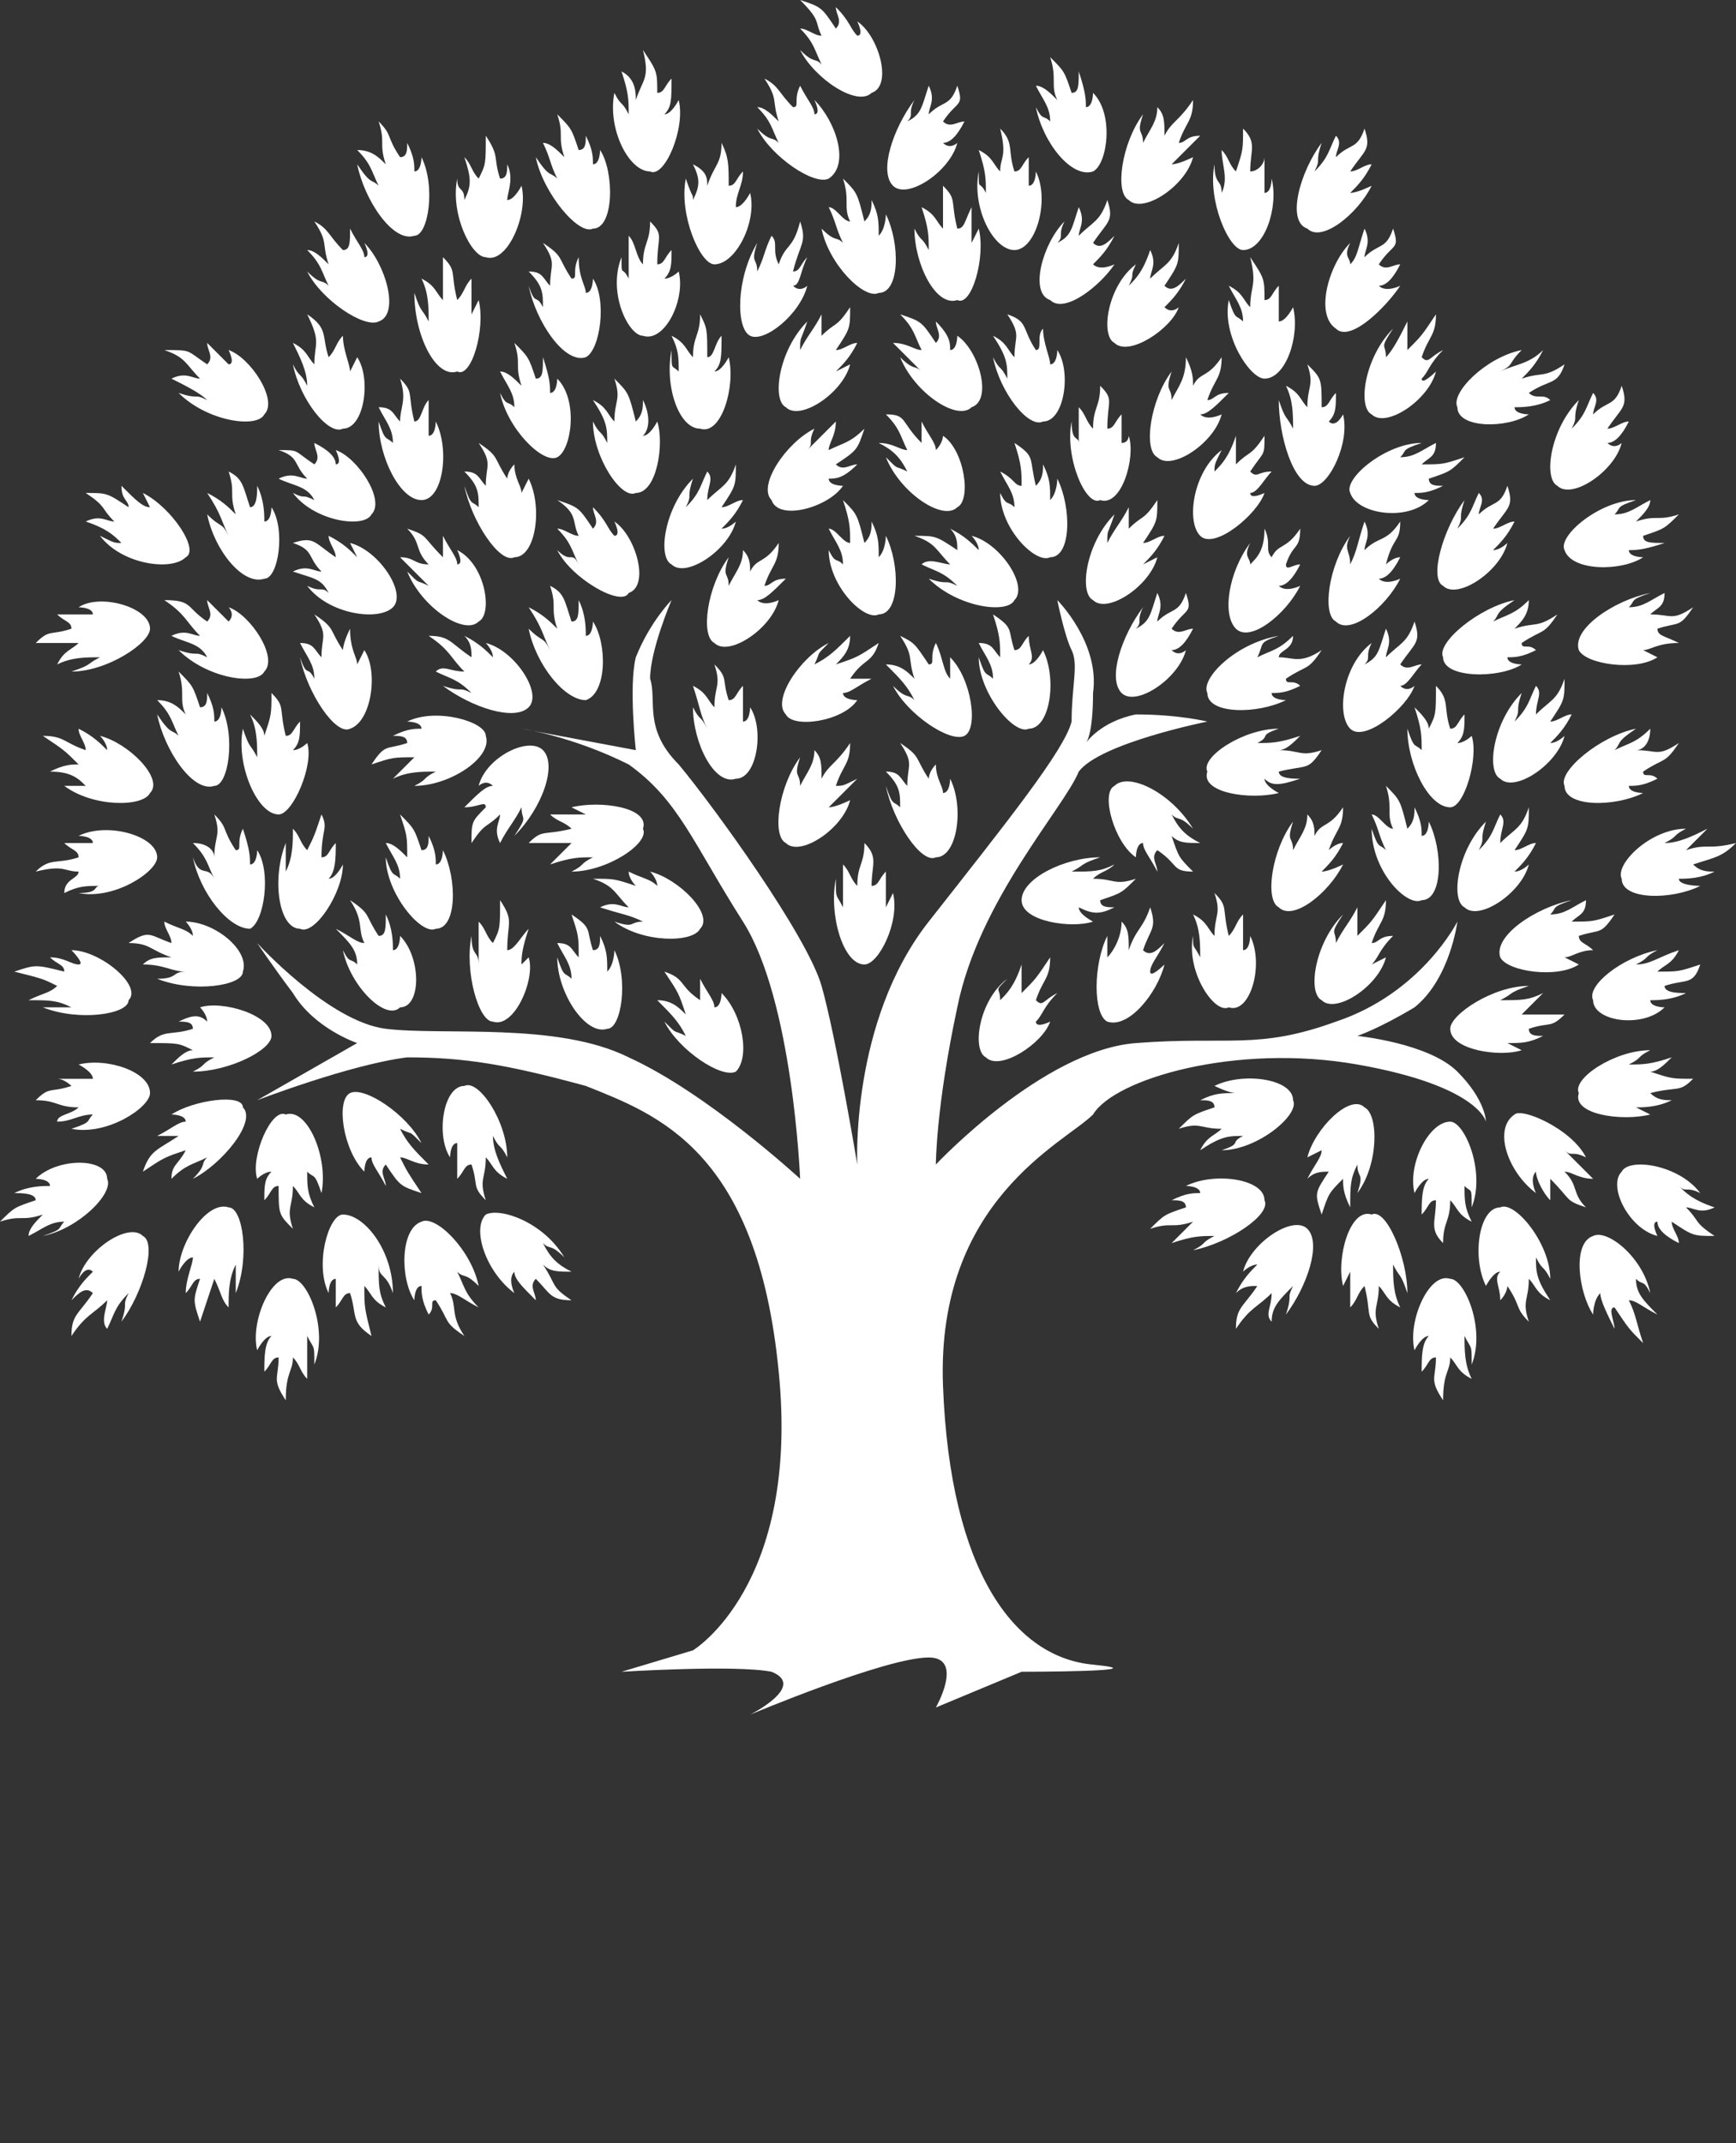 <svg xmlns="http://www.w3.org/2000/svg" xmlns:xlink="http://www.w3.org/1999/xlink" xml:space="preserve" version="1.1" style="shape-rendering:geometricPrecision;text-rendering:geometricPrecision;image-rendering:optimizeQuality;" viewBox="0 0 243 300" x="0px" y="0px" fill-rule="evenodd" clip-rule="evenodd"><rect x="0" y="0" width="243" height="300" fill="#333333" stroke="none"/><defs><style type="text/css">
   
    .fil0 {fill:white}
   
  </style></defs><g><path class="fil0" d="M97 231c0,0 15,-9 12,-39 -3,-31 -17,-36 -27,-40 -11,-3 -17,-4 -25,-4 -8,1 -21,6 -21,6l14 -8c0,0 -6,-2 -9,-7 -3,-4 -5,-7 -5,-7 0,0 10,11 18,12 8,1 24,-1 34,4 11,5 24,17 24,17 0,0 -1,-25 -8,-36 -7,-11 -9,-17 -16,-22 -8,-4 -15,-5 -15,-5l16 3c0,0 -1,-9 0,-13 2,-5 5,-8 5,-8 0,0 -3,7 -3,11 1,3 -1,7 4,12 5,6 18,24 20,31 2,7 5,25 5,25 0,0 -1,-20 10,-34 11,-14 19,-24 20,-28 0,-5 1,-8 0,-10 -1,-2 -2,-7 -2,-7 0,0 6,6 5,13 0,6 -1,7 -1,7 0,0 2,-3 7,-4 6,0 10,1 10,1 0,0 -15,3 -18,7 -2,5 -14,18 -17,33 -3,14 -3,22 -3,22 0,0 15,-16 28,-17 13,-1 17,1 28,-3 12,-4 17,-14 17,-14 0,0 -1,8 -6,12 -5,3 -8,4 -8,4 0,0 10,1 14,5 4,4 4,7 4,7 0,0 -1,-5 -18,-8 -17,-3 -34,2 -37,7 -4,4 -22,12 -21,38 1,26 10,38 21,39 10,1 -10,1 -10,1l-12 5c0,0 4,-7 -1,-7 -6,0 -25,8 -25,8 0,0 8,-4 3,-6 -5,-1 -21,0 -21,0l10 -3z"/><path class="fil0" d="M121 135c-3,0 -5,-7 -4,-12 0,3 0,2 1,4 0,-2 0,-4 0,-6 1,1 1,2 2,3 0,-3 1,-3 1,-6 2,2 1,3 1,6 1,0 1,-1 2,-2 0,2 0,4 0,5 0,0 1,-2 1,-2 1,4 -2,10 -4,10z"/><path class="fil0" d="M131 120c-2,1 -6,-5 -7,-10 1,3 1,2 2,3 0,-2 0,-3 -2,-5 2,0 2,1 3,2 0,-3 1,-3 -1,-6 3,2 2,2 4,5 0,0 0,-1 1,-2 0,2 1,3 1,4 1,0 1,-2 1,-2 2,4 1,11 -2,11z"/><path class="fil0" d="M123 86c-2,1 -7,-4 -7,-9 1,2 1,1 2,2 0,-2 -1,-3 -2,-5 1,0 2,2 3,2 0,-2 0,-3 -1,-6 2,2 2,2 3,6 1,-1 1,-2 1,-3 1,2 1,3 1,5 1,-1 1,-3 1,-3 2,4 2,11 -1,11z"/><path class="fil0" d="M123 41c-2,1 -7,-4 -8,-9 2,2 2,1 3,2 -1,-2 -1,-3 -2,-5 1,0 2,2 3,2 -1,-2 0,-3 -1,-6 2,2 2,2 3,6 1,-1 1,-2 1,-3 1,2 1,3 1,5 1,-1 1,-3 1,-3 2,4 2,11 -1,11z"/><path class="fil0" d="M83 32c-2,1 -7,-5 -8,-10 2,3 2,2 3,3 -1,-2 -1,-3 -2,-5 1,0 2,1 3,2 -1,-3 0,-3 -1,-6 2,2 2,2 3,5 1,0 1,-1 1,-2 1,2 1,3 1,4 1,0 1,-2 1,-2 2,3 2,11 -1,11z"/><path class="fil0" d="M48 60c-2,1 -6,-4 -7,-9 1,2 1,1 2,3 0,-2 -1,-4 -2,-6 2,1 2,2 3,3 0,-3 1,-3 -1,-7 3,2 2,3 3,6 1,-1 1,-2 2,-3 0,2 1,4 1,5 0,0 1,-2 1,-2 2,3 1,10 -2,10z"/><path class="fil0" d="M37 81c-3,1 -7,-4 -8,-9 2,2 2,1 3,3 -1,-2 -1,-3 -3,-6 2,1 3,2 4,3 -1,-3 0,-3 -1,-6 2,1 2,2 3,5 1,0 1,-2 1,-3 1,2 1,4 1,5 1,0 1,-2 1,-2 2,3 1,10 -1,10z"/><path class="fil0" d="M72 78c-2,1 -6,-5 -7,-10 1,3 1,2 2,3 0,-2 0,-3 -2,-5 2,0 2,1 3,2 0,-3 1,-3 -1,-6 3,2 2,2 4,5 0,0 0,-1 1,-2 0,2 1,3 1,4 0,0 1,-2 1,-2 2,4 1,11 -2,11z"/><path class="fil0" d="M146 59c-2,1 -6,-4 -7,-9 1,2 1,1 2,3 0,-2 0,-3 -2,-6 2,1 2,2 3,3 0,-3 1,-3 -1,-6 3,1 2,2 4,5 1,0 0,-2 1,-3 0,2 1,4 1,5 1,0 1,-2 1,-2 2,3 1,10 -2,10z"/><path class="fil0" d="M49 102c-2,1 -6,-5 -7,-10 1,3 1,1 2,3 0,-2 -1,-3 -2,-5 2,0 2,1 3,2 0,-3 1,-3 -1,-6 3,2 2,2 4,5 0,0 0,-1 1,-3 0,3 1,4 1,5 0,0 1,-2 1,-2 2,3 1,10 -2,11z"/><path class="fil0" d="M82 50c-3,1 -7,-5 -8,-10 1,3 1,1 2,3 0,-2 0,-3 -2,-5 2,0 2,1 3,2 0,-3 1,-3 -1,-6 3,2 2,2 4,5 1,0 0,-1 1,-3 0,3 1,4 1,5 1,0 1,-2 1,-2 2,3 1,10 -1,11z"/><path class="fil0" d="M30 110c-3,1 -7,-5 -8,-10 2,3 2,2 3,3 -1,-2 -1,-3 -3,-5 2,0 3,1 4,2 -1,-2 0,-3 -1,-6 2,2 2,2 3,5 1,0 1,-1 1,-2 1,2 1,3 1,4 1,0 1,-2 1,-2 2,4 1,11 -1,11z"/><path class="fil0" d="M61 130c-2,1 -7,-5 -7,-10 1,3 1,2 2,3 0,-2 -1,-3 -2,-5 1,0 2,1 3,2 0,-3 0,-3 -1,-6 2,2 2,2 3,5 1,0 1,-1 1,-2 1,2 1,3 1,4 1,0 1,-2 1,-2 2,4 2,11 -1,11z"/><path class="fil0" d="M82 98c-3,0 -7,-5 -8,-10 2,2 2,1 3,3 -1,-2 -1,-3 -3,-6 2,1 3,2 4,3 -1,-3 0,-3 -1,-6 2,1 2,2 3,5 1,0 1,-1 1,-3 1,2 1,4 1,5 1,0 1,-2 1,-2 2,3 2,10 -1,11z"/><path class="fil0" d="M58 33c-3,1 -7,-5 -8,-10 2,3 2,2 3,3 -1,-2 -1,-3 -3,-5 2,0 3,1 4,2 -1,-3 0,-3 -1,-6 2,2 1,2 3,5 1,0 1,-1 1,-2 1,2 1,3 1,4 1,0 1,-2 1,-2 2,4 1,11 -1,11z"/><path class="fil0" d="M35 130c-3,0 -7,-5 -8,-10 1,3 2,1 3,3 -1,-2 -1,-3 -3,-5 2,0 3,1 3,2 0,-3 1,-3 0,-6 2,2 1,2 3,5 1,0 0,-1 1,-3 1,3 1,4 1,5 1,0 1,-2 1,-2 2,3 1,10 -1,11z"/><path class="fil0" d="M110 118c-2,-1 -1,-8 2,-12 -1,3 0,2 0,4 1,-2 2,-3 2,-5 1,1 1,2 1,4 1,-2 2,-2 4,-5 0,3 -1,3 -2,6 1,0 1,0 3,-1 -2,2 -3,3 -4,4 1,0 3,-1 3,-1 -1,4 -7,8 -9,6z"/><path class="fil0" d="M94 79c-2,-1 -1,-8 3,-12 -1,3 0,2 -1,4 2,-2 2,-3 3,-5 1,1 0,2 0,4 2,-2 3,-2 4,-5 0,3 0,3 -2,6 1,0 2,-1 3,-1 -1,2 -2,3 -3,4 1,0 2,-1 2,-1 -1,4 -7,8 -9,6z"/><path class="fil0" d="M157 97c-2,-2 0,-8 3,-12 -1,2 0,2 -1,3 2,-1 2,-2 3,-5 1,2 0,3 0,4 2,-2 3,-1 4,-4 1,3 0,2 -2,5 1,1 2,0 3,0 -1,2 -2,3 -3,3 1,1 2,0 2,0 -1,4 -7,8 -9,6z"/><path class="fil0" d="M205 127c-2,-1 -1,-8 3,-12 -1,3 0,2 -1,4 2,-2 2,-3 3,-5 1,1 0,2 0,4 2,-2 3,-2 4,-5 0,3 0,3 -2,6 1,0 2,-1 3,-1 -1,2 -2,3 -3,4 1,0 2,-1 2,-1 -1,4 -7,8 -9,6z"/><path class="fil0" d="M189 102c-2,-2 -1,-9 3,-12 -1,2 0,2 -1,3 2,-1 2,-2 3,-5 1,2 0,3 0,4 2,-2 3,-2 4,-5 1,3 0,3 -2,6 1,1 2,0 3,0 -1,1 -2,3 -3,3 1,1 2,0 2,0 -1,3 -7,8 -9,6z"/><path class="fil0" d="M138 148c-2,-1 -1,-8 3,-11 -2,2 -1,1 -1,3 1,-1 2,-2 3,-5 0,2 0,3 0,4 2,-2 2,-2 4,-5 0,3 -1,3 -2,6 1,1 1,0 3,-1 -2,2 -2,3 -3,4 0,1 2,0 2,0 -1,3 -7,7 -9,5z"/><path class="fil0" d="M202 82c-2,-1 0,-8 3,-12 -1,3 0,2 -1,4 2,-2 2,-3 3,-5 1,1 0,2 0,3 2,-2 3,-1 4,-4 1,3 0,3 -2,6 1,0 2,-1 3,-1 -1,2 -2,3 -3,4 1,0 2,-1 2,-1 -1,4 -7,8 -9,6z"/><path class="fil0" d="M162 64c-2,-1 -1,-8 2,-12 -1,3 0,2 0,4 1,-2 2,-3 2,-6 1,2 1,3 1,4 1,-2 2,-1 4,-4 0,3 -1,3 -2,6 1,0 1,-1 3,-1 -2,2 -3,3 -4,3 1,1 3,0 3,0 -1,4 -7,8 -9,6z"/><path class="fil0" d="M183 32c-3,-1 -1,-8 2,-12 -1,3 0,2 -1,4 2,-2 2,-3 3,-5 1,1 0,2 0,3 2,-2 3,-1 4,-4 1,3 0,3 -2,6 1,0 2,-1 3,-1 -1,2 -2,3 -3,4 1,0 3,-1 3,-1 -2,4 -7,8 -9,6z"/><path class="fil0" d="M187 46c-3,-2 -1,-9 2,-12 -1,2 0,2 0,3 1,-1 1,-2 2,-5 1,2 0,3 0,4 2,-2 3,-1 4,-4 1,3 0,2 -2,5 1,1 2,0 3,0 -1,2 -2,3 -3,3 1,1 3,0 3,0 -2,3 -7,8 -9,6z"/><path class="fil0" d="M103 150c-2,1 -8,-3 -10,-7 2,2 1,1 3,2 -1,-2 -2,-3 -4,-5 2,0 3,1 4,2 -1,-3 -1,-3 -3,-6 3,1 2,2 5,4 0,-1 0,-1 0,-3 1,2 2,3 2,4 1,0 1,-2 1,-2 3,3 4,9 2,11z"/><path class="fil0" d="M134 71c-2,2 -8,-2 -10,-7 2,2 1,1 3,2 -1,-2 -2,-3 -4,-4 2,0 3,1 4,1 -1,-2 -1,-3 -3,-5 3,0 2,1 5,4 0,-1 0,-2 0,-3 1,2 2,3 2,4 1,-1 1,-2 1,-2 3,2 4,9 2,10z"/><path class="fil0" d="M116 25c-2,1 -8,-3 -10,-7 2,2 2,1 3,2 -1,-2 -1,-3 -3,-5 1,0 2,1 3,2 -1,-3 0,-3 -2,-6 2,1 2,2 4,4 1,0 0,-1 1,-3 1,2 2,3 2,4 1,0 0,-2 0,-2 3,3 5,9 2,11z"/><path class="fil0" d="M67 87c-2,2 -8,-2 -10,-7 2,2 1,1 3,2 -1,-1 -2,-2 -4,-4 2,0 2,1 4,1 -2,-2 -1,-3 -3,-5 3,1 2,1 5,4 0,-1 0,-2 0,-3 1,2 2,3 2,4 1,0 0,-2 0,-2 4,2 5,9 3,10z"/><path class="fil0" d="M53 45c-2,1 -8,-3 -10,-7 2,2 2,1 3,2 -1,-2 -1,-3 -3,-5 1,0 2,1 3,2 -1,-3 0,-3 -2,-6 2,1 2,2 4,4 1,0 1,-1 1,-3 1,2 2,3 2,4 1,0 0,-2 0,-2 3,3 5,10 2,11z"/><path class="fil0" d="M135 103c-2,1 -8,-3 -10,-7 2,2 2,1 3,2 -1,-2 -2,-3 -4,-5 2,0 3,1 4,2 -1,-3 0,-3 -2,-6 2,1 2,1 4,4 1,0 0,-1 1,-3 1,2 1,4 2,5 0,-1 0,-3 0,-3 3,3 4,10 2,11z"/><path class="fil0" d="M142 35c-3,0 -6,-6 -5,-11 0,3 0,1 1,3 0,-2 0,-3 -1,-6 2,1 2,2 3,3 0,-2 1,-2 0,-6 2,2 1,3 2,6 1,0 1,-1 2,-2 0,2 0,3 0,4 1,0 1,-2 1,-2 2,4 0,11 -3,11z"/><path class="fil0" d="M64 52c-3,1 -6,-5 -6,-11 1,3 1,2 2,4 0,-2 0,-4 -1,-6 2,1 2,2 3,3 0,-3 0,-3 0,-6 2,2 1,2 2,6 1,-1 1,-2 2,-3 0,2 0,4 0,5 0,0 1,-2 1,-2 1,4 -1,11 -3,10z"/><path class="fil0" d="M172 141c-2,1 -6,-5 -5,-10 0,2 0,1 1,3 0,-2 0,-4 -1,-6 2,1 2,2 3,3 0,-3 1,-3 0,-6 2,2 1,2 2,6 1,-1 1,-2 2,-3 0,3 0,4 0,5 1,0 1,-2 1,-2 2,4 0,11 -3,10z"/><path class="fil0" d="M203 157c2,0 5,7 3,12 0,-3 0,-2 -1,-3 0,2 0,3 1,5 -2,-1 -2,-2 -3,-3 0,3 -1,3 -1,6 -2,-2 -1,-3 -1,-6 -1,0 -1,1 -2,2 0,-2 0,-4 1,-5 -1,0 -2,2 -2,2 -1,-4 2,-10 5,-10z"/><path class="fil0" d="M41 179c2,0 5,7 3,12 0,-3 0,-2 -1,-4 0,2 0,4 0,6 -1,-1 -1,-2 -2,-3 0,2 -1,2 -1,6 -2,-3 -1,-3 -1,-6 -1,0 -1,1 -2,2 0,-2 0,-4 1,-5 -1,0 -2,2 -2,2 -1,-4 2,-11 5,-10z"/><path class="fil0" d="M203 179c2,0 5,7 3,12 0,-3 0,-2 -1,-4 0,2 0,4 1,6 -2,-1 -2,-2 -3,-3 0,2 -1,2 -1,6 -2,-3 -1,-3 -1,-6 -1,0 -1,1 -2,2 0,-2 0,-4 1,-5 -1,0 -2,2 -2,2 -1,-4 2,-11 5,-10z"/><path class="fil0" d="M20 173c2,1 0,8 -3,12 1,-3 0,-2 1,-4 -2,2 -2,3 -3,5 -1,-1 0,-3 0,-4 -2,2 -3,2 -5,5 0,-3 1,-3 3,-6 -1,-1 -2,0 -3,1 1,-2 2,-3 3,-4 -1,-1 -2,1 -2,1 1,-4 7,-8 9,-6z"/><path class="fil0" d="M183 172c2,2 0,8 -3,12 1,-3 0,-2 1,-4 -2,2 -3,3 -3,5 -1,-1 0,-2 0,-4 -2,2 -3,2 -5,5 0,-3 1,-3 3,-6 -1,0 -2,0 -3,1 1,-2 2,-3 3,-4 -1,0 -2,1 -2,1 1,-4 7,-8 9,-6z"/><path class="fil0" d="M212 156c1,-1 8,2 10,6 -2,-1 -2,0 -3,-1 1,1 2,2 4,4 -2,0 -3,-1 -4,-1 2,2 1,3 3,5 -3,-1 -2,-1 -5,-4 0,1 0,2 0,3 -1,-1 -2,-3 -2,-4 -1,1 0,3 0,3 -4,-3 -6,-9 -3,-11z"/><path class="fil0" d="M103 109c-3,1 -6,-5 -6,-10 1,2 1,1 2,3 -1,-2 -1,-3 -2,-6 2,1 2,2 3,3 0,-3 1,-3 0,-6 2,2 1,2 2,5 1,0 1,-1 2,-2 0,2 0,4 0,5 1,0 1,-2 1,-2 2,3 1,10 -2,10z"/><path class="fil0" d="M89 69c-2,1 -6,-5 -6,-10 1,2 1,1 2,3 0,-2 0,-3 -2,-6 2,1 2,2 3,3 0,-3 1,-3 0,-6 2,2 2,2 3,6 1,-1 1,-2 1,-3 1,2 1,4 0,5 1,0 2,-2 2,-2 1,3 0,10 -3,10z"/><path class="fil0" d="M59 70c-3,0 -6,-6 -6,-11 1,3 1,2 2,3 0,-2 -1,-3 -2,-5 2,0 2,1 3,2 0,-2 1,-3 0,-6 2,2 1,2 2,6 1,0 1,-2 2,-3 0,3 0,4 0,5 1,0 1,-2 1,-2 2,4 1,11 -2,11z"/><path class="fil0" d="M52 72c-1,2 -8,1 -11,-3 2,1 1,0 3,1 -1,-2 -3,-2 -5,-3 2,-1 3,0 4,0 -2,-2 -1,-3 -4,-4 3,0 2,0 5,2 1,-1 0,-2 0,-3 2,1 3,2 3,3 1,0 0,-2 0,-2 3,1 7,7 5,9z"/><path class="fil0" d="M26 78c-2,2 -9,1 -12,-3 2,1 2,1 3,1 -1,-1 -2,-2 -5,-3 2,-1 3,0 4,0 -2,-2 -1,-2 -4,-4 3,0 3,0 6,2 0,-1 -1,-1 -1,-3 2,2 3,3 4,3 0,0 -1,-2 -1,-2 4,2 8,8 6,9z"/><path class="fil0" d="M37 94c-1,2 -8,1 -12,-3 3,1 2,0 4,1 -1,-2 -3,-2 -5,-3 2,-1 3,0 4,0 -2,-2 -2,-3 -5,-5 4,0 3,1 6,3 1,-1 0,-2 0,-3 1,1 2,2 3,3 1,-1 0,-2 0,-2 3,1 7,7 5,9z"/><path class="fil0" d="M37 58c-1,2 -8,1 -12,-3 3,1 2,0 4,1 -1,-1 -3,-2 -5,-3 2,-1 3,0 4,0 -2,-2 -2,-3 -5,-4 4,0 3,0 6,2 1,-1 0,-2 0,-3 1,1 2,2 3,3 1,0 0,-2 0,-2 3,1 7,7 5,9z"/><path class="fil0" d="M204 57c-1,-2 4,-7 9,-8 -2,2 -1,2 -3,3 2,-1 4,-1 6,-3 -1,2 -2,3 -3,4 3,-1 3,0 6,-2 -1,3 -2,2 -5,4 1,1 2,0 3,1 -2,1 -4,1 -5,1 0,1 2,1 2,1 -3,2 -10,2 -10,-1z"/><path class="fil0" d="M219 110c-1,-2 5,-7 10,-8 -3,2 -2,2 -3,3 2,-1 3,-1 5,-3 0,2 -1,3 -2,3 3,0 3,1 6,-1 -2,3 -2,2 -5,4 0,1 1,0 2,1 -2,1 -3,1 -4,1 0,1 2,1 2,1 -4,2 -11,2 -11,-1z"/><path class="fil0" d="M223 140c-1,-2 4,-6 9,-7 -2,1 -1,1 -3,2 2,0 3,-1 6,-2 -1,2 -2,2 -3,3 3,0 3,0 6,-1 -1,3 -2,2 -5,3 0,1 2,1 3,1 -2,1 -4,1 -5,1 0,1 2,1 2,1 -3,3 -10,2 -10,-1z"/><path class="fil0" d="M227 164c1,-2 8,-1 11,3 -2,-1 -2,0 -3,-1 1,1 2,2 5,3 -2,1 -3,0 -4,0 2,2 1,2 4,4 -3,0 -3,0 -6,-2 0,1 1,2 1,3 -2,-1 -3,-2 -3,-3 -1,0 0,2 0,2 -4,-1 -7,-7 -5,-9z"/><path class="fil0" d="M223 173c2,-1 7,3 8,8 -1,-2 -1,-1 -2,-2 0,2 1,3 3,5 -2,-1 -3,-2 -4,-2 1,2 1,3 2,6 -2,-2 -2,-2 -4,-5 -1,0 0,2 0,3 -1,-2 -2,-4 -2,-5 -1,1 -1,3 -1,3 -2,-3 -3,-10 0,-11z"/><path class="fil0" d="M210 169c2,-1 7,5 7,10 -1,-2 -1,-1 -2,-3 0,2 0,3 2,6 -2,-1 -2,-2 -3,-3 0,3 -1,3 0,6 -2,-2 -1,-2 -3,-5 0,0 0,1 -1,2 0,-2 -1,-3 0,-4 -1,0 -2,2 -2,2 -2,-4 -1,-11 2,-11z"/><path class="fil0" d="M192 170c2,-1 5,6 5,11 -1,-3 -1,-2 -2,-4 0,2 0,4 1,6 -2,-1 -2,-2 -3,-3 0,3 -1,3 0,6 -2,-2 -1,-2 -2,-6 -1,1 -1,2 -2,3 0,-3 0,-4 0,-5 0,0 -1,2 -1,2 -1,-4 1,-11 4,-10z"/><path class="fil0" d="M181 154c1,2 -5,7 -10,7 3,-1 1,-1 3,-2 -2,0 -3,0 -6,2 1,-2 2,-2 3,-3 -3,0 -3,-1 -6,0 2,-2 2,-2 5,-3 0,-1 -1,-1 -2,-1 2,-1 3,-1 5,-1 -1,0 -3,-1 -3,-1 4,-2 11,-1 11,2z"/><path class="fil0" d="M177 168c1,2 -5,6 -10,7 2,-1 1,-1 3,-2 -2,0 -3,0 -6,1 1,-1 2,-2 3,-3 -3,1 -3,0 -6,1 2,-2 2,-2 5,-3 0,-1 -1,-1 -2,-1 2,-1 3,-1 4,-1 0,-1 -2,-1 -2,-1 4,-2 11,-1 11,2z"/><path class="fil0" d="M191 155c2,1 2,8 -1,12 1,-3 0,-2 0,-4 -1,2 -1,3 -1,6 -1,-2 -1,-3 -1,-4 -2,2 -2,2 -3,5 -1,-3 -1,-3 1,-6 -1,0 -2,0 -3,1 1,-2 2,-3 2,-4 0,0 -2,1 -2,1 1,-4 6,-9 8,-7z"/><path class="fil0" d="M203 144c0,-2 6,-6 11,-6 -3,1 -2,1 -4,2 3,0 4,0 6,-1 -1,1 -2,2 -3,3 3,0 3,0 6,0 -2,2 -2,1 -5,2 0,1 1,1 2,1 -2,1 -3,1 -5,1 0,0 2,1 2,1 -3,1 -10,0 -10,-3z"/><path class="fil0" d="M221 153c-1,-2 5,-6 10,-6 -2,1 -1,1 -3,2 2,0 3,0 6,-1 -1,1 -2,2 -3,2 3,1 3,1 6,1 -2,2 -2,1 -6,2 1,1 2,1 3,1 -2,1 -4,1 -5,1 0,0 2,1 2,1 -4,1 -11,0 -10,-3z"/><path class="fil0" d="M155 143c-2,-1 -2,-8 0,-12 0,2 0,2 0,3 1,-1 2,-3 2,-5 1,1 1,2 1,4 1,-3 2,-3 3,-6 1,3 0,3 -1,6 1,1 2,0 3,-1 -1,2 -2,3 -2,4 0,1 2,-1 2,-1 -1,4 -5,9 -8,8z"/><path class="fil0" d="M85 144c-3,1 -7,-5 -7,-10 1,3 1,2 2,3 0,-2 -1,-3 -2,-5 2,0 2,1 3,2 0,-3 0,-3 -1,-6 3,2 2,2 3,5 1,0 1,-1 1,-2 1,2 1,3 1,5 1,-1 1,-3 1,-3 2,4 1,11 -1,11z"/><path class="fil0" d="M69 143c-2,0 -4,-7 -3,-12 0,3 1,2 1,4 0,-2 0,-4 0,-6 1,1 1,2 2,3 1,-2 1,-2 1,-6 2,3 1,3 1,7 1,0 2,-2 3,-3 -1,3 -1,4 -1,5 0,0 1,-1 1,-1 1,3 -2,10 -5,9z"/><path class="fil0" d="M56 141c-2,2 -7,-3 -8,-8 1,2 1,1 2,2 0,-2 -1,-3 -3,-5 2,1 3,2 4,2 -1,-2 0,-3 -2,-6 3,2 2,2 4,5 1,0 1,-1 1,-3 1,2 1,4 1,5 1,0 1,-2 1,-2 3,3 3,10 0,10z"/><path class="fil0" d="M42 130c-3,0 -4,-7 -2,-12 0,3 0,2 0,4 1,-2 1,-4 1,-6 1,1 1,2 2,3 1,-2 1,-2 2,-5 1,2 0,2 0,6 1,0 1,-1 2,-2 0,2 0,4 -1,5 1,0 2,-2 2,-2 0,4 -4,10 -6,9z"/><path class="fil0" d="M39 114c-3,0 -6,-7 -5,-12 1,3 1,2 2,4 0,-2 0,-4 -1,-6 1,1 2,2 2,3 1,-3 1,-3 1,-6 2,2 1,2 2,6 1,0 1,-1 2,-2 0,2 0,3 -1,4 1,0 2,-1 2,-1 1,3 -2,10 -4,10z"/><path class="fil0" d="M98 130c-1,2 -8,2 -12,-1 3,1 2,0 4,0 -2,-1 -3,-1 -6,-2 2,-1 3,0 4,0 -2,-2 -2,-3 -5,-4 3,0 3,0 6,1 0,0 -1,-1 -1,-2 2,1 3,1 4,2 0,-1 -1,-2 -1,-2 4,1 9,6 7,8z"/><path class="fil0" d="M90 116c1,2 -5,6 -10,6 2,-1 1,-1 3,-2 -2,0 -3,0 -6,1 1,-1 2,-2 3,-3 -3,0 -3,0 -6,0 2,-2 2,-1 6,-2 -1,-1 -2,-1 -3,-2 2,0 4,0 5,0 0,0 -2,-1 -2,-1 4,-1 11,0 10,3z"/><path class="fil0" d="M76 105c2,2 0,8 -4,12 2,-3 1,-2 1,-4 -1,2 -2,3 -3,5 -1,-2 0,-3 0,-4 -2,2 -2,1 -4,4 0,-3 0,-3 2,-5 0,-1 -1,0 -3,0 2,-2 3,-3 4,-3 -1,-1 -2,0 -2,0 1,-4 7,-7 9,-5z"/><path class="fil0" d="M68 103c1,3 -5,7 -10,7 2,-1 1,-1 3,-2 -2,0 -4,0 -6,1 1,-1 2,-2 3,-3 -3,0 -3,0 -6,1 2,-3 2,-2 5,-3 0,-1 -1,-1 -2,-1 2,-1 3,-1 4,-1 0,-1 -2,-1 -2,-1 4,-2 11,0 11,2z"/><path class="fil0" d="M74 99c-2,2 -8,0 -12,-3 3,1 2,0 4,1 -2,-2 -3,-2 -5,-3 1,-1 2,0 4,0 -2,-2 -2,-3 -5,-5 3,0 3,1 6,3 0,-1 0,-2 -1,-3 2,1 3,2 4,3 0,-1 -1,-2 -1,-2 4,1 8,7 6,9z"/><path class="fil0" d="M91 24c-3,0 -6,-6 -5,-11 1,2 1,1 2,3 0,-2 0,-3 -1,-6 2,1 2,3 2,4 1,-3 2,-3 1,-7 2,3 2,3 2,6 1,0 1,-1 2,-2 0,3 0,4 -1,5 1,0 2,-2 2,-2 1,4 -2,11 -4,10z"/><path class="fil0" d="M68 36c-2,0 -5,-6 -4,-11 0,2 1,1 1,3 1,-2 1,-3 0,-6 1,1 1,2 2,3 1,-2 1,-2 1,-6 2,3 1,3 2,6 1,0 1,-1 1,-2 1,2 0,4 0,5 1,0 2,-2 2,-2 1,4 -2,11 -5,10z"/><path class="fil0" d="M174 35c-2,0 -5,-7 -4,-12 0,3 1,2 1,4 1,-2 0,-4 0,-6 1,1 1,2 2,3 1,-3 1,-3 1,-6 2,2 1,3 1,6 1,0 2,-1 2,-2 0,2 0,4 0,5 1,0 1,-2 1,-2 1,4 -1,10 -4,10z"/><path class="fil0" d="M154 70c-2,1 -5,-6 -4,-11 0,3 1,2 1,3 0,-2 0,-3 0,-5 1,1 1,2 2,3 0,-3 1,-3 1,-6 2,2 1,2 1,6 1,0 1,-1 2,-2 0,2 0,3 0,4 1,0 1,-1 1,-1 1,3 -1,10 -4,9z"/><path class="fil0" d="M98 60c-3,0 -5,-6 -4,-11 0,3 0,2 1,3 0,-2 0,-3 -1,-5 2,1 2,2 3,3 0,-3 1,-3 1,-6 1,2 1,2 1,6 1,0 1,-2 2,-3 0,3 0,4 -1,5 1,0 2,-2 2,-2 1,4 -1,11 -4,10z"/><path class="fil0" d="M184 68c-3,0 -5,-7 -5,-12 1,3 1,2 2,4 0,-2 0,-4 -1,-6 2,1 2,2 3,3 0,-3 1,-3 0,-6 2,2 2,2 2,6 1,0 1,-1 2,-2 0,2 0,3 -1,4 1,1 2,-1 2,-1 1,4 -2,10 -4,10z"/><path class="fil0" d="M153 24c-3,1 -7,-4 -8,-9 1,2 1,1 2,2 0,-2 -1,-3 -2,-5 1,0 2,1 3,2 -1,-2 0,-3 -1,-6 2,2 2,2 3,5 1,0 1,-1 1,-3 1,3 1,4 1,5 1,0 1,-2 1,-2 3,3 2,10 0,11z"/><path class="fil0" d="M78 64c-2,1 -7,-4 -8,-9 1,2 1,1 2,2 0,-2 -1,-3 -2,-5 1,0 2,1 3,2 -1,-3 0,-3 -1,-6 2,2 2,2 3,5 1,0 1,-1 1,-3 1,3 1,4 1,5 1,0 1,-2 1,-2 3,3 2,10 0,11z"/><path class="fil0" d="M21 88c0,2 -6,6 -11,6 3,-1 2,-1 4,-2 -2,0 -4,0 -6,1 1,-2 2,-2 3,-3 -3,0 -3,0 -6,0 2,-2 2,-1 5,-2 0,-1 -1,-1 -2,-2 2,0 3,0 5,0 0,-1 -2,-1 -2,-1 3,-2 10,0 10,3z"/><path class="fil0" d="M22 120c0,2 -6,6 -11,5 3,0 2,-1 3,-1 -2,0 -3,0 -5,1 0,-2 2,-2 2,-3 -2,0 -2,-1 -6,0 2,-2 3,-1 6,-2 0,-1 -1,-1 -2,-2 2,0 3,0 4,0 0,-1 -2,-1 -2,-1 4,-2 11,0 11,3z"/><path class="fil0" d="M21 111c-1,2 -8,2 -12,-1 2,0 2,0 3,0 -1,-1 -2,-2 -5,-2 2,-1 3,-1 4,-1 -2,-2 -2,-2 -5,-4 3,0 3,1 6,2 0,-1 -1,-2 -1,-3 2,1 3,2 4,3 0,-1 -1,-2 -1,-2 4,1 9,6 7,8z"/><path class="fil0" d="M18 140c0,2 -7,3 -12,1 3,0 2,0 4,0 -2,-1 -3,-1 -6,-1 2,-1 3,-1 4,-2 -2,-1 -2,-1 -6,-2 3,-1 3,-1 7,0 0,-1 -1,-1 -2,-2 2,0 3,1 4,1 1,0 -1,-2 -1,-2 4,0 10,5 8,7z"/><path class="fil0" d="M34 136c0,2 -7,3 -12,1 3,0 2,-1 4,-1 -2,0 -3,-1 -6,-1 1,-1 2,-1 4,-1 -3,-1 -3,-2 -6,-2 3,-2 3,-1 6,0 0,-1 -1,-2 -1,-3 2,1 3,1 4,2 0,-1 -1,-2 -1,-2 4,0 9,4 8,7z"/><path class="fil0" d="M38 145c0,2 -6,5 -11,5 2,-1 1,-1 3,-2 -2,0 -3,0 -6,1 1,-1 2,-2 3,-2 -2,-1 -2,-1 -6,-1 2,-2 3,-1 6,-2 0,-1 -1,-1 -2,-1 2,-1 3,-1 4,0 0,-1 -1,-2 -1,-2 3,-1 10,1 10,4z"/><path class="fil0" d="M21 153c0,2 -6,6 -11,5 3,-1 2,-1 3,-2 -2,0 -3,1 -5,1 0,-1 2,-1 3,-2 -3,0 -3,-1 -6,-1 2,-2 2,-1 5,-2 0,0 -1,-1 -2,-1 2,0 4,0 5,0 0,-1 -2,-2 -2,-2 4,-1 10,1 10,4z"/><path class="fil0" d="M15 165c1,2 -4,7 -9,8 3,-1 2,-1 3,-2 -2,0 -3,1 -5,2 0,-1 1,-2 2,-3 -3,1 -3,0 -6,1 2,-2 2,-2 5,-3 0,-1 -2,-1 -3,-1 2,-1 4,-1 5,-1 0,-1 -2,-1 -2,-1 3,-3 10,-3 10,0z"/><path class="fil0" d="M34 155c2,2 -3,8 -7,10 2,-2 1,-2 2,-3 -2,1 -3,1 -5,3 0,-2 1,-2 2,-4 -3,1 -3,1 -6,3 1,-3 2,-3 5,-5 -1,0 -2,0 -3,0 2,-1 3,-2 4,-2 0,-1 -2,-1 -2,-1 3,-2 10,-3 10,-1z"/><path class="fil0" d="M32 169c2,0 3,7 1,12 0,-3 0,-2 0,-4 -1,2 -1,4 -1,6 -1,-1 -1,-2 -2,-4 -1,3 -1,3 -2,6 -1,-3 -1,-3 0,-6 -1,0 -1,1 -2,2 0,-2 1,-4 1,-5 -1,0 -2,2 -2,2 0,-4 4,-10 7,-9z"/><path class="fil0" d="M40 156c3,-1 6,6 5,11 -1,-3 -1,-2 -2,-3 0,2 0,3 1,5 -2,-1 -2,-2 -3,-3 0,3 -1,3 0,6 -2,-2 -2,-2 -2,-6 -1,0 -1,1 -2,2 0,-2 0,-3 1,-4 -1,0 -2,1 -2,1 -1,-3 2,-10 4,-9z"/><path class="fil0" d="M49 153c2,-1 8,3 10,7 -2,-2 -1,-1 -3,-2 1,2 2,3 4,5 -2,0 -3,-1 -4,-1 1,2 1,2 3,5 -3,-1 -3,-1 -5,-4 -1,1 0,2 0,3 -1,-2 -2,-3 -2,-4 -1,0 -1,2 -1,2 -3,-3 -4,-10 -2,-11z"/><path class="fil0" d="M65 152c2,-1 6,5 6,10 -1,-2 -1,-1 -2,-3 0,2 1,4 2,6 -2,-1 -2,-2 -3,-3 0,3 -1,3 0,6 -2,-2 -1,-2 -2,-5 -1,0 -1,1 -2,2 0,-2 0,-3 0,-5 -1,0 -1,2 -1,2 -2,-3 -1,-10 2,-10z"/><path class="fil0" d="M48 170c3,0 7,5 7,11 -1,-3 -2,-2 -2,-4 0,3 0,4 1,6 -2,-1 -2,-2 -3,-3 0,3 0,3 1,7 -3,-2 -2,-3 -3,-6 -1,0 -1,1 -2,2 0,-2 0,-3 0,-4 -1,0 -1,2 -1,2 -2,-4 0,-11 2,-11z"/><path class="fil0" d="M59 171c2,-1 7,4 8,9 -2,-2 -2,-1 -3,-2 1,2 1,3 3,5 -2,-1 -3,-2 -4,-2 1,2 0,3 2,6 -3,-2 -2,-2 -4,-5 -1,0 0,1 -1,2 -1,-2 -1,-3 -1,-4 -1,0 -1,2 -1,2 -2,-3 -2,-10 1,-11z"/><path class="fil0" d="M68 170c2,-1 8,1 11,6 -2,-2 -2,-1 -3,-2 1,2 2,3 4,4 -2,0 -3,0 -4,-1 2,3 1,3 4,5 -3,0 -3,-1 -5,-3 -1,1 0,2 0,3 -2,-2 -3,-3 -3,-4 -1,1 0,3 0,3 -4,-3 -6,-9 -4,-11z"/><path class="fil0" d="M218 68c-2,-1 -1,-8 3,-12 -1,3 0,2 -1,4 2,-2 2,-3 3,-5 1,1 0,2 0,3 2,-2 3,-1 4,-4 1,3 0,3 -2,6 1,0 2,-1 3,-1 -1,2 -2,3 -3,3 1,1 2,0 2,0 -1,4 -7,8 -9,6z"/><path class="fil0" d="M125 26c-2,-2 0,-8 3,-12 -1,2 0,2 -1,3 2,-1 2,-2 3,-5 1,2 0,3 0,4 2,-2 3,-1 4,-4 1,3 0,2 -2,5 1,1 2,0 3,0 -1,2 -2,3 -3,3 1,1 2,0 2,0 -1,4 -7,8 -9,6z"/><path class="fil0" d="M158 28c-2,-1 -1,-8 2,-12 -1,3 0,2 0,4 1,-2 2,-3 2,-5 1,1 1,2 1,4 1,-2 2,-2 4,-5 0,3 -1,3 -2,6 1,0 1,-1 3,-1 -2,2 -3,3 -4,4 1,0 3,-1 3,-1 -1,4 -7,8 -9,6z"/><path class="fil0" d="M192 58c-2,-1 -1,-8 3,-12 -2,3 -1,2 -1,4 1,-1 2,-3 3,-5 0,2 0,3 0,4 2,-2 2,-2 4,-5 0,3 -1,3 -2,6 1,1 1,0 3,-1 -2,2 -2,3 -3,4 0,1 2,-1 2,-1 -1,4 -7,8 -9,6z"/><path class="fil0" d="M156 48c-2,-1 -1,-8 3,-11 -1,2 0,1 -1,3 1,-1 2,-2 3,-5 1,2 0,3 0,4 2,-2 3,-2 4,-5 0,3 0,3 -2,6 1,1 2,0 3,-1 -1,2 -2,3 -3,4 1,1 2,0 2,0 -1,3 -7,7 -9,5z"/><path class="fil0" d="M110 57c-2,-1 -1,-8 3,-12 -1,3 -1,2 -1,4 1,-2 2,-3 3,-5 0,1 0,2 0,3 2,-2 2,-1 4,-4 0,3 0,3 -2,6 1,0 2,-1 3,-1 -1,2 -2,3 -3,4 0,0 2,-1 2,-1 -1,4 -7,8 -9,6z"/><path class="fil0" d="M153 84c-2,-1 -1,-8 3,-12 -1,3 -1,2 -1,4 1,-2 2,-3 3,-5 0,1 0,2 0,3 2,-2 2,-1 4,-4 0,3 0,3 -2,6 1,0 2,-1 3,-1 -1,2 -2,3 -3,4 0,0 2,-1 2,-1 -1,4 -7,8 -9,6z"/><path class="fil0" d="M173 88c-2,-2 -1,-8 2,-12 -1,2 0,2 0,3 1,-1 2,-2 2,-5 1,2 0,3 1,4 1,-2 2,-1 4,-4 0,3 -1,2 -2,5 0,1 1,0 2,0 -1,2 -2,3 -3,3 1,1 3,0 3,0 -2,4 -7,8 -9,6z"/><path class="fil0" d="M210 109c-2,-1 -1,-8 3,-12 -1,3 0,2 -1,4 2,-2 2,-3 3,-5 1,1 0,2 0,4 2,-2 3,-2 4,-5 0,3 0,3 -2,6 1,0 2,-1 3,-1 -1,2 -2,3 -3,4 1,0 2,-1 2,-1 -1,4 -7,8 -9,6z"/><path class="fil0" d="M179 127c-2,-1 -1,-8 2,-12 -1,3 0,2 0,4 1,-2 2,-3 2,-5 1,1 1,2 1,3 1,-2 2,-1 4,-4 0,3 -1,3 -2,6 0,0 1,-1 2,-1 -1,2 -2,3 -3,4 1,0 3,-1 3,-1 -2,4 -7,8 -9,6z"/><path class="fil0" d="M210 134c-1,-3 5,-7 10,-8 -3,1 -2,1 -3,2 2,0 3,-1 5,-2 0,2 -1,2 -2,3 3,0 3,0 6,-1 -2,3 -2,2 -5,3 0,1 1,1 2,2 -2,0 -3,1 -4,1 0,0 2,1 2,1 -3,2 -10,1 -11,-1z"/><path class="fil0" d="M221 91c-1,-3 5,-7 10,-8 -3,1 -2,1 -3,2 2,0 3,-1 5,-2 0,2 -1,2 -2,3 3,0 3,1 6,-1 -2,3 -2,2 -5,3 0,1 1,1 3,2 -3,0 -4,1 -5,1 0,0 2,1 2,1 -3,2 -10,1 -11,-1z"/><path class="fil0" d="M202 92c-1,-2 5,-7 10,-8 -3,2 -2,2 -3,3 2,-1 3,-1 5,-3 0,2 -1,3 -2,4 3,-1 3,0 6,-2 -2,3 -2,2 -5,4 0,1 1,0 2,1 -2,1 -3,1 -4,1 0,1 2,1 2,1 -3,2 -11,2 -11,-1z"/><path class="fil0" d="M219 77c-1,-2 5,-7 10,-7 -3,1 -2,1 -3,2 2,0 3,-1 5,-2 0,1 -1,2 -2,3 3,-1 3,0 6,-1 -2,2 -2,2 -5,3 0,1 1,1 3,1 -3,1 -4,1 -5,1 0,1 2,1 2,1 -3,2 -10,2 -11,-1z"/><path class="fil0" d="M227 123c-1,-2 4,-7 9,-7 -2,1 -1,1 -3,2 2,0 4,-1 6,-2 -1,1 -2,2 -3,3 3,-1 3,0 7,-1 -2,2 -3,2 -6,3 1,1 2,1 3,1 -2,1 -4,1 -5,1 0,1 3,1 3,1 -4,2 -11,2 -11,-1z"/><path class="fil0" d="M185 140c-2,-1 -1,-8 3,-12 -2,3 -1,2 -1,4 1,-2 2,-3 3,-5 0,1 0,2 0,4 2,-2 2,-2 4,-5 0,3 -1,3 -2,6 1,0 1,-1 3,-1 -2,2 -2,3 -3,4 0,0 2,-1 2,-1 -1,4 -7,8 -9,6z"/><path class="fil0" d="M100 90c-2,-1 -1,-8 2,-12 -1,3 0,2 0,4 1,-2 2,-3 2,-5 1,1 1,2 1,3 1,-2 2,-1 4,-4 0,3 -1,3 -2,6 1,0 1,-1 3,-1 -2,2 -3,3 -4,3 1,1 3,0 3,0 -1,4 -7,8 -9,6z"/><path class="fil0" d="M143 126c0,-3 6,-6 11,-6 -3,1 -2,1 -4,2 3,0 4,0 6,-1 -1,1 -2,1 -3,2 3,0 3,1 6,0 -2,2 -2,2 -5,3 0,1 1,1 2,1 -2,1 -3,1 -5,0 0,1 2,2 2,2 -3,1 -10,0 -10,-3z"/><path class="fil0" d="M156 110c2,-2 8,1 11,6 -2,-2 -2,-1 -3,-2 1,2 2,3 4,4 -2,0 -3,0 -4,-1 1,3 1,3 3,5 -3,0 -2,-1 -5,-3 -1,1 0,2 0,3 -1,-2 -2,-3 -2,-4 -1,0 -1,2 -1,2 -3,-2 -5,-9 -3,-10z"/><path class="fil0" d="M169 108c-1,-2 5,-6 10,-6 -3,1 -1,1 -3,2 2,0 3,0 6,-1 -1,1 -2,2 -3,2 3,0 3,1 6,0 -2,3 -2,2 -6,3 0,1 2,1 3,1 -3,1 -4,1 -5,0 0,1 2,2 2,2 -4,1 -11,0 -10,-3z"/><path class="fil0" d="M169 97c-1,-2 4,-7 10,-8 -3,1 -2,1 -3,3 2,-1 3,-1 5,-3 0,2 -2,2 -2,3 2,0 3,1 6,-1 -2,3 -2,2 -5,4 0,1 1,0 2,1 -2,1 -3,1 -4,1 0,1 2,1 2,1 -4,2 -11,2 -11,-1z"/><path class="fil0" d="M199 126c-2,1 -7,-4 -7,-10 1,3 1,2 2,3 -1,-2 -1,-3 -2,-5 1,0 2,2 3,2 -1,-2 0,-3 -1,-6 2,2 2,2 3,6 1,-1 1,-2 1,-3 1,2 1,3 1,4 1,0 1,-2 1,-2 2,4 2,11 -1,11z"/><path class="fil0" d="M203 113c-3,0 -6,-6 -6,-11 1,3 1,2 2,3 0,-2 0,-3 -1,-6 1,1 2,2 2,3 1,-2 1,-2 1,-6 2,2 1,3 2,6 1,0 1,-1 2,-2 0,2 0,3 -1,4 1,0 2,-1 2,-1 1,3 -1,10 -3,10z"/><path class="fil0" d="M189 69c-1,-2 5,-7 10,-7 -3,1 -2,1 -3,2 2,0 3,-1 5,-2 0,2 -1,2 -2,3 3,0 3,0 6,-1 -2,2 -2,2 -5,3 0,1 1,1 2,1 -2,1 -3,1 -4,1 0,1 2,1 2,1 -3,3 -10,2 -11,-1z"/><path class="fil0" d="M187 87c-2,-1 -1,-8 2,-12 -1,2 0,2 0,4 1,-2 1,-3 2,-6 1,2 0,3 0,4 2,-2 3,-1 5,-4 0,3 -1,2 -2,6 0,0 1,-1 2,-1 -1,2 -2,3 -3,3 1,1 3,0 3,0 -2,4 -7,8 -9,6z"/><path class="fil0" d="M168 75c-2,-2 -1,-9 3,-12 -1,2 -1,2 -1,3 1,-1 2,-2 3,-5 0,2 0,3 0,4 2,-2 2,-1 4,-4 0,3 0,2 -2,5 1,1 1,0 3,0 -1,1 -2,3 -3,3 0,1 2,0 2,0 -1,3 -7,8 -9,6z"/><path class="fil0" d="M177 53c-2,0 -6,-6 -5,-11 1,3 1,2 2,3 0,-2 -1,-3 -2,-5 2,1 2,2 3,3 0,-3 1,-3 0,-7 2,3 2,3 2,6 1,0 1,-1 2,-2 0,2 0,4 0,5 1,0 2,-2 2,-2 1,4 -1,10 -4,10z"/><path class="fil0" d="M147 42c-3,-1 -1,-8 2,-11 -1,2 0,2 -1,3 2,-1 2,-2 3,-5 1,2 0,3 0,4 2,-2 3,-2 4,-5 1,3 0,3 -2,6 1,1 2,0 3,-1 -1,2 -2,3 -3,4 1,1 3,0 3,0 -2,3 -7,7 -9,5z"/><path class="fil0" d="M134 42c-3,1 -6,-5 -6,-10 1,2 1,1 2,3 0,-2 0,-3 -1,-6 2,1 2,2 3,3 0,-3 0,-3 0,-6 2,2 1,2 2,6 1,0 1,-1 2,-3 0,3 0,4 0,5 0,0 1,-2 1,-2 1,4 -1,11 -3,10z"/><path class="fil0" d="M122 13c-2,2 -8,-2 -10,-6 2,2 2,1 3,2 -1,-2 -1,-3 -3,-5 1,0 2,1 3,1 -1,-2 0,-2 -3,-5 3,1 3,1 5,4 1,-1 0,-2 0,-3 2,2 2,3 3,4 1,0 0,-2 0,-2 3,2 5,9 2,10z"/><path class="fil0" d="M110 100c-2,-2 2,-8 6,-10 -2,2 -1,1 -2,3 2,-1 3,-2 5,-4 0,2 -1,3 -2,4 3,-1 3,-1 6,-3 -1,3 -2,2 -4,5 1,0 1,0 3,0 -2,1 -3,2 -4,2 0,1 2,1 2,1 -2,3 -9,4 -10,2z"/><path class="fil0" d="M147 78c-2,1 -7,-4 -7,-9 1,2 1,1 2,2 0,-2 -1,-3 -2,-5 2,1 2,2 3,2 0,-2 0,-3 -1,-6 3,2 2,2 3,6 1,-1 1,-2 1,-3 1,2 1,3 1,5 1,-1 1,-3 1,-3 2,4 2,11 -1,11z"/><path class="fil0" d="M144 102c-2,1 -7,-5 -7,-10 1,3 1,2 2,3 0,-2 -1,-3 -2,-5 2,0 2,1 3,2 0,-2 0,-3 -1,-6 3,2 2,2 3,5 1,0 1,-1 2,-2 0,2 1,3 0,4 1,0 2,-2 2,-2 2,4 1,11 -2,11z"/><path class="fil0" d="M142 84c-1,2 -8,1 -12,-3 3,1 2,0 4,1 -2,-2 -3,-2 -5,-3 1,-1 3,0 4,0 -2,-2 -2,-3 -5,-4 3,0 3,0 6,2 0,-1 0,-2 -1,-3 2,1 3,2 4,3 0,-1 -1,-2 -1,-2 4,1 8,7 6,9z"/><path class="fil0" d="M108 70c-2,-2 2,-8 6,-10 -1,2 0,2 -1,3 1,-1 2,-2 4,-4 0,2 -1,3 -1,4 2,-1 3,-1 5,-3 -1,3 -1,3 -4,5 1,1 2,0 3,0 -2,2 -3,2 -4,2 0,1 2,1 2,1 -2,3 -9,5 -10,2z"/><path class="fil0" d="M136 57c-2,2 -8,-2 -10,-7 2,2 2,1 3,2 -1,-1 -2,-2 -4,-4 2,0 3,1 4,1 -1,-2 -1,-3 -3,-5 3,1 3,1 5,4 1,-1 0,-2 0,-3 2,2 2,3 2,4 1,0 1,-2 1,-2 3,2 5,9 2,10z"/><path class="fil0" d="M55 85c-2,2 -9,1 -12,-3 2,1 2,0 3,1 -1,-2 -2,-2 -5,-3 2,-1 3,0 4,0 -2,-2 -1,-3 -4,-4 3,-1 3,0 6,2 0,-1 -1,-2 -1,-3 2,1 3,2 4,3 0,0 -1,-2 -1,-2 4,1 8,7 6,9z"/><path class="fil0" d="M88 83c-1,2 -8,-2 -10,-6 2,2 2,0 3,2 -1,-2 -1,-3 -3,-5 1,0 2,1 3,1 -1,-2 0,-3 -3,-5 3,1 3,1 5,4 1,-1 0,-2 0,-3 2,2 2,3 3,4 1,0 0,-2 0,-2 3,2 5,9 2,10z"/><path class="fil0" d="M90 47c-2,0 -5,-6 -3,-11 0,3 0,1 1,3 0,-2 0,-3 0,-6 1,1 1,3 2,4 0,-3 1,-3 1,-6 2,2 1,2 1,6 1,0 1,-1 2,-2 0,2 0,3 -1,4 1,0 2,-1 2,-1 1,4 -2,10 -5,9z"/><path class="fil0" d="M100 37c-2,0 -5,-7 -4,-12 1,3 1,2 1,3 1,-2 1,-3 0,-5 2,1 2,2 2,3 1,-3 2,-3 2,-6 1,2 1,3 1,6 1,0 1,-1 2,-2 0,2 -1,3 -1,5 1,0 2,-2 2,-2 1,4 -2,10 -5,10z"/><path class="fil0" d="M105 47c-2,-1 -2,-8 1,-13 -1,3 0,2 0,4 1,-2 1,-3 2,-5 1,1 0,2 1,4 1,-3 2,-2 3,-6 1,3 0,3 -1,7 1,0 1,-1 2,-2 -1,2 -1,4 -2,4 1,1 2,0 2,0 -1,4 -6,8 -8,7z"/></g></svg>